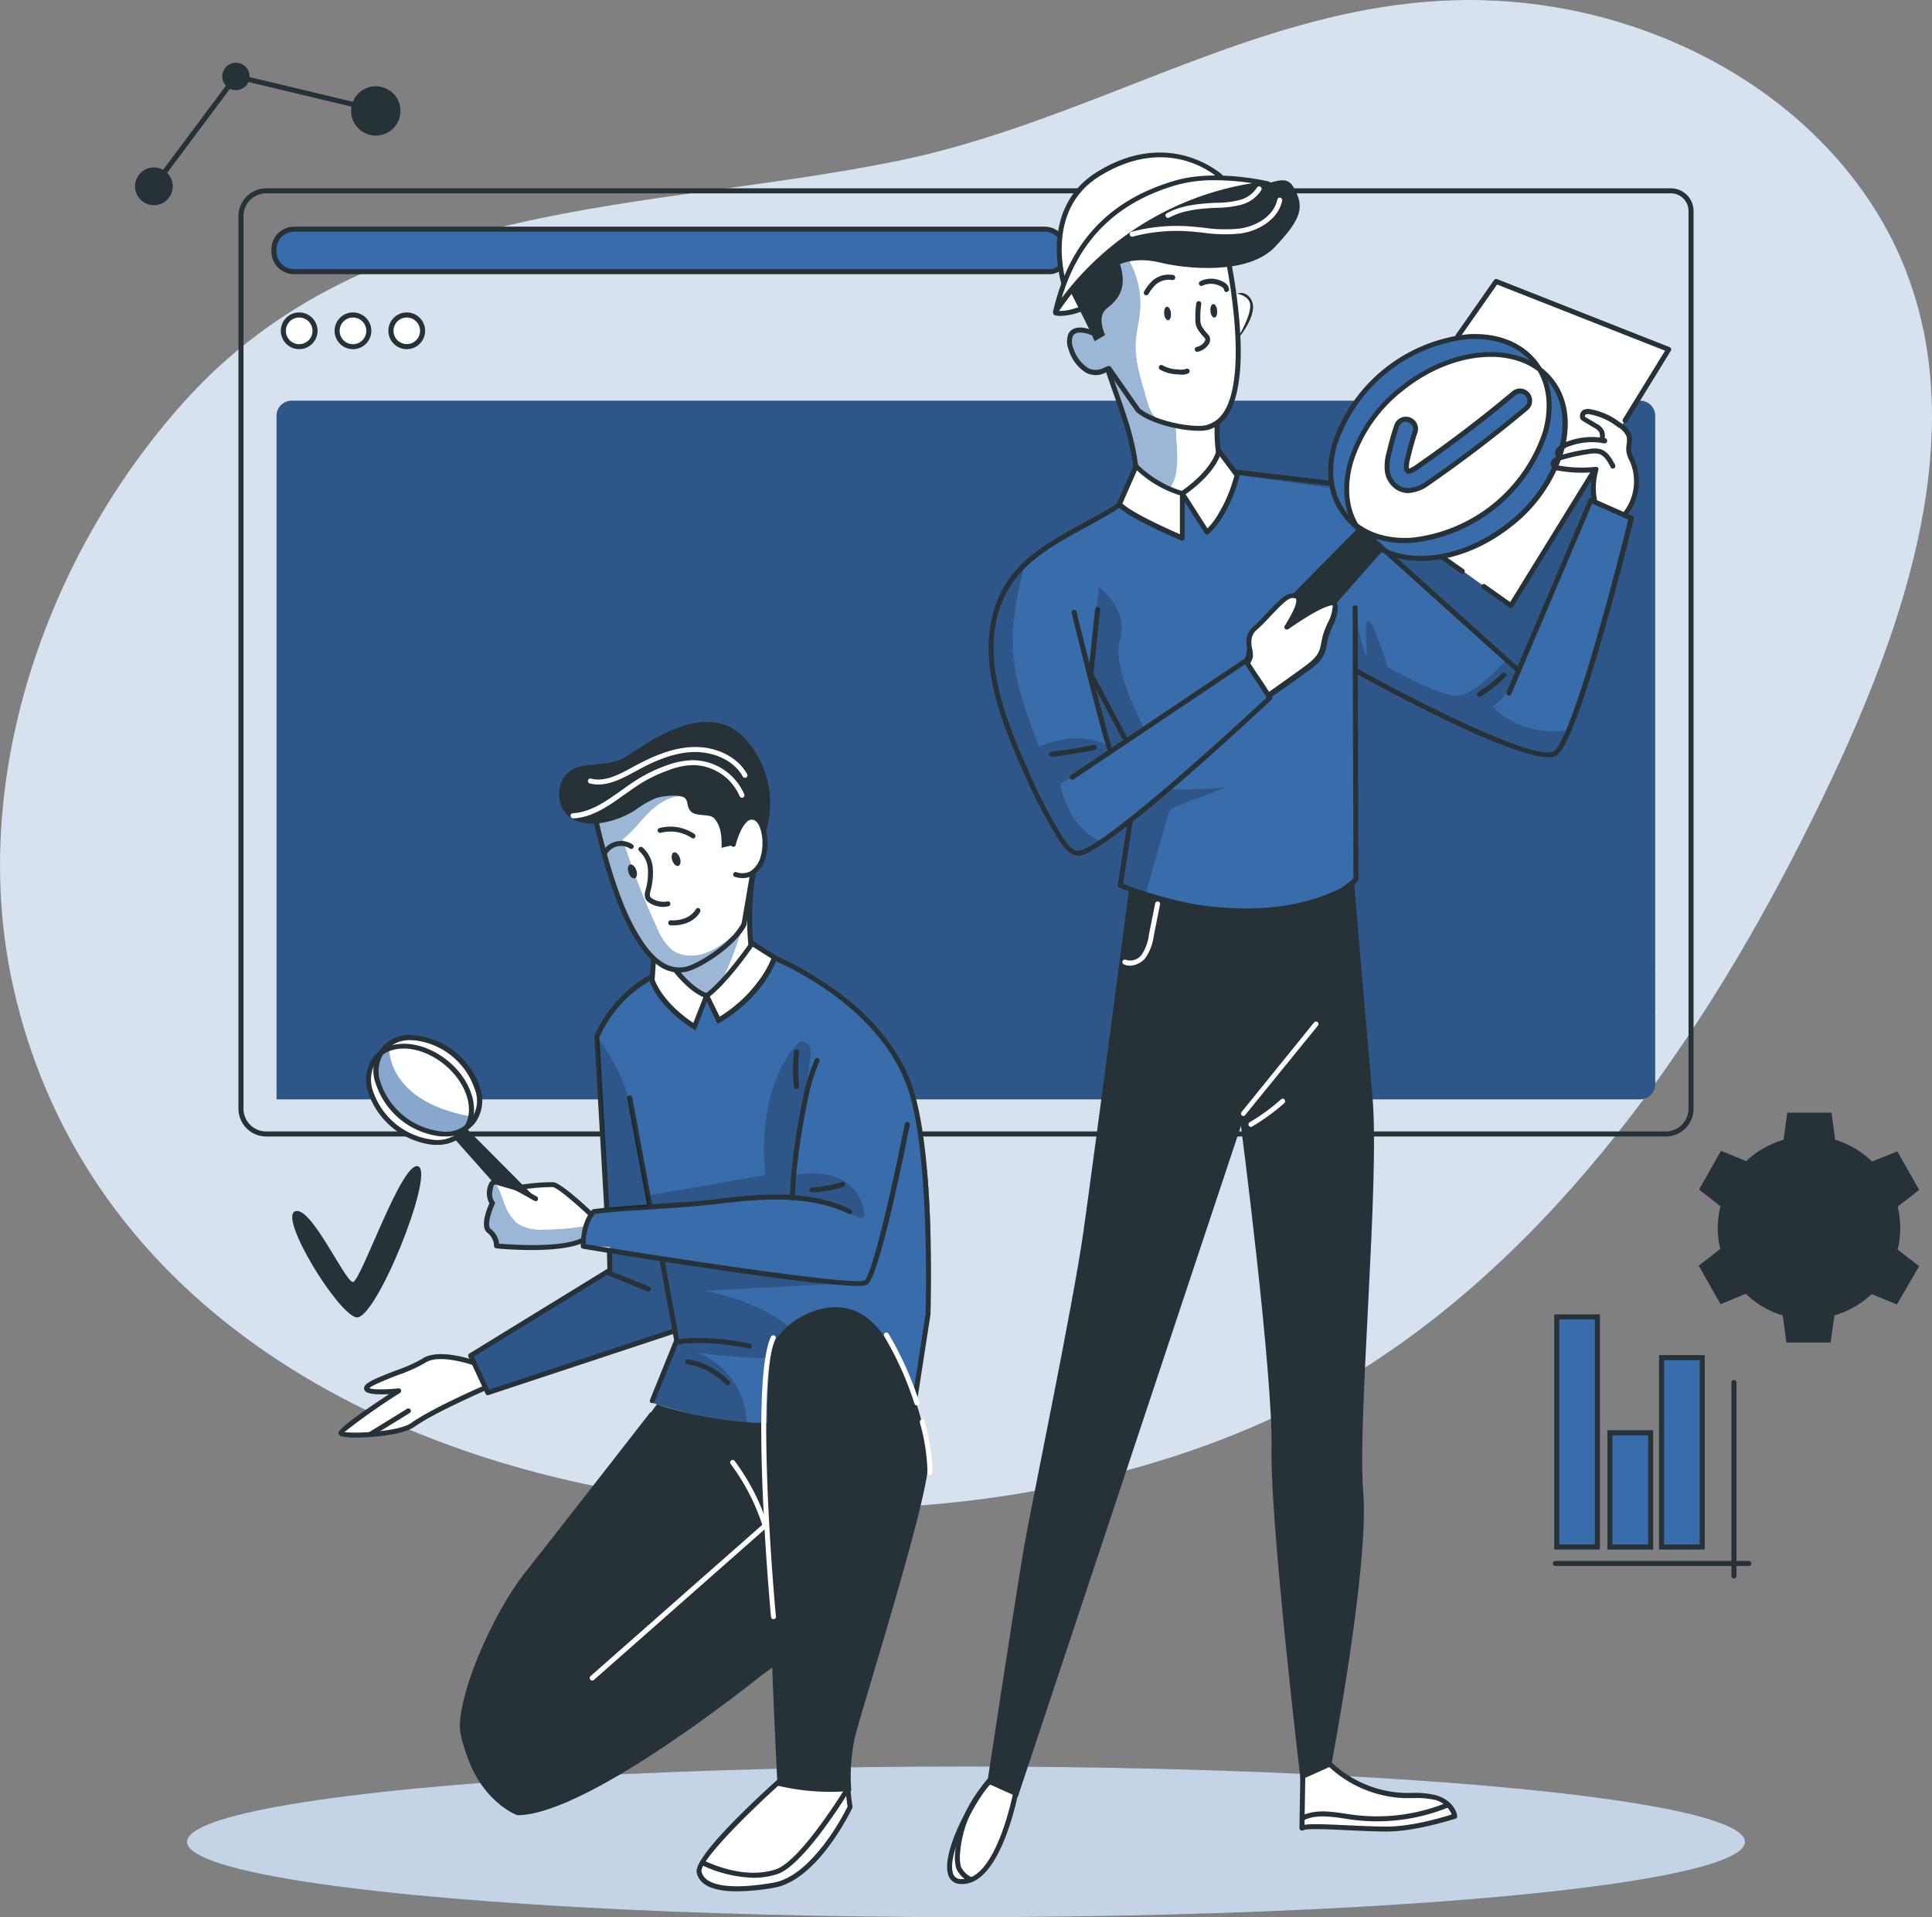 <svg xmlns="http://www.w3.org/2000/svg" width="370.296" height="367.364" viewBox="0 0 370.296 367.364"><rect x="0" y="0" width="370.296" height="367.364" fill="#808080" stroke="none"/><g id="QA_engineers-bro" data-name="QA engineers-bro" transform="translate(-58.527 -62.286)"><g id="freepik--background-simple--inject-2" transform="translate(58.527 62.286)"><g id="freepik--background-simple--inject-2-2" data-name="freepik--background-simple--inject-2"><path id="Path_15262" data-name="Path 15262" d="M313.2,65.7c-27.829,6.7-53.415,21.447-82.772,27.443-47.594,9.67-101.261,6.827-136.565,46.066C67.2,168.85,52.138,212.247,61.141,251.777c23.439,102.847,171.153,121.2,250.686,77.5,41.261-22.675,71.178-64.787,92.007-105.951,19.117-37.8,39.433-87.549,10.637-125.909-13.731-18.3-35.314-29.976-57.883-33.757C341.116,61.042,326.883,62.406,313.2,65.7Z" transform="translate(-58.527 -62.286)" fill="#396caa"></path><path id="Path_15263" data-name="Path 15263" d="M313.2,65.7c-27.829,6.7-53.415,21.447-82.772,27.443-47.594,9.67-101.261,6.827-136.565,46.066C67.2,168.85,52.138,212.247,61.141,251.777c23.439,102.847,171.153,121.2,250.686,77.5,41.261-22.675,71.178-64.787,92.007-105.951,19.117-37.8,39.433-87.549,10.637-125.909-13.731-18.3-35.314-29.976-57.883-33.757C341.116,61.042,326.883,62.406,313.2,65.7Z" transform="translate(-58.527 -62.286)" fill="#fff" opacity="0.8"></path></g></g><g id="freepik--Graphics--inject-2" transform="translate(84.406 74.319)"><g id="freepik--graphics--inject-2-2" data-name="freepik--graphics--inject-2"><rect id="Rectangle_517" data-name="Rectangle 517" width="7.803" height="44.094" transform="translate(272.482 240.311)" fill="#396caa"></rect><path id="Path_15264" data-name="Path 15264" d="M375.351,367.811H366.59V322.75h8.761Zm-7.794-.967h6.827V323.717h-6.827Z" transform="translate(-94.582 -82.923)" fill="#263238"></path><rect id="Rectangle_518" data-name="Rectangle 518" width="7.803" height="21.892" transform="translate(282.683 262.512)" fill="#396caa"></rect><path id="Path_15265" data-name="Path 15265" d="M385.9,368.569h-8.77V345.71h8.77Zm-7.8-.967h6.836V346.677H378.1Z" transform="translate(-94.93 -83.681)" fill="#263238"></path><rect id="Rectangle_519" data-name="Rectangle 519" width="7.803" height="36.29" transform="translate(292.585 248.114)" fill="#396caa"></rect><path id="Path_15266" data-name="Path 15266" d="M396.131,368.077H387.37V330.82h8.761Zm-7.794-.967h6.827V331.787h-6.827Z" transform="translate(-95.268 -83.189)" fill="#263238"></path><path id="Path_15267" data-name="Path 15267" d="M403.867,372.577H366.794a.483.483,0,1,1,0-.967h37.073a.483.483,0,1,1,0,.967Z" transform="translate(-94.573 -84.537)" fill="#263238"></path><path id="Path_15268" data-name="Path 15268" d="M402.2,373.79a.483.483,0,0,1-.483-.483V336.233a.483.483,0,1,1,.967,0v37.074A.483.483,0,0,1,402.2,373.79Z" transform="translate(-95.742 -83.352)" fill="#263238"></path><path id="Path_15269" data-name="Path 15269" d="M107.821,77.341a2.62,2.62,0,1,1-2.62-2.611,2.62,2.62,0,0,1,2.62,2.611Z" transform="translate(-85.861 -74.73)" fill="#263238"></path><path id="Path_15270" data-name="Path 15270" d="M137.577,84.1a4.728,4.728,0,1,1-4.738-4.719A4.728,4.728,0,0,1,137.577,84.1Z" transform="translate(-86.705 -74.884)" fill="#263238"></path><path id="Path_15271" data-name="Path 15271" d="M92.523,99.086a3.616,3.616,0,1,1-1.069-2.568A3.616,3.616,0,0,1,92.523,99.086Z" transform="translate(-85.29 -75.415)" fill="#263238"></path><path id="Path_15272" data-name="Path 15272" d="M89.414,98.762l-.774-.58L104.556,76.87l27.936,6.682-.222.938-27.317-6.527Z" transform="translate(-85.401 -74.801)" fill="#263238"></path><path id="Path_15273" data-name="Path 15273" d="M398.875,304.788a17.823,17.823,0,0,0,.484,4.11l-4.129,3.2,4.187,7.378,4.835-1.992a17.559,17.559,0,0,0,7.088,4.158l.7,5.183h8.471l.735-5.2a17.406,17.406,0,0,0,7.136-4.09l4.835,1.992,4.255-7.32-4.11-3.2a17.492,17.492,0,0,0,0-8.219l4.129-3.21L433.3,290.2l-4.835,1.934a17.464,17.464,0,0,0-7.088-4.168l-.687-5.183H412.22l-.735,5.2a17.406,17.406,0,0,0-7.146,4.09l-4.835-1.992L395.3,297.5l4.1,3.21a17.948,17.948,0,0,0-.522,4.081Zm15.375-9.128a7.067,7.067,0,1,0,.01,0Z" transform="translate(-95.528 -81.602)" fill="#263238"></path><path id="Path_15274" data-name="Path 15274" d="M364.259,258.28a9.918,9.918,0,0,0,.251,2.321l-2.33,1.837,2.379,4.129,2.737-1.112a9.853,9.853,0,0,0,4,2.33l.4,2.9h4.758l.416-2.9a9.95,9.95,0,0,0,4.013-2.311l2.727,1.122,2.4-4.119-2.321-1.818a10,10,0,0,0,0-4.632l2.33-1.8-2.379-4.129-2.727,1.1a9.853,9.853,0,0,0-4-2.33l-.387-2.9h-4.748l-.416,2.9a9.766,9.766,0,0,0-4.013,2.3l-2.727-1.122-2.4,4.119,2.321,1.818a9.349,9.349,0,0,0-.28,2.292Zm8.857-5.212a5.28,5.28,0,1,1-4.187,4.148,5.28,5.28,0,0,1,4.187-4.148Z" transform="translate(-94.436 -80.386)" fill="#fff"></path><path id="Path_15275" data-name="Path 15275" d="M124.852,199.394a12.454,12.454,0,0,0,1.4,2.562l-1.876,3.162,4.68,3.694,2.659-2.591a12.155,12.155,0,0,0,5.705.832l1.837,3.191,5.521-2.224-.89-3.587a12.261,12.261,0,0,0,3.568-4.554h3.684l.832-5.9-3.529-.967a12.368,12.368,0,0,0-2.166-5.367l1.837-3.181-4.68-3.7-2.65,2.572a12.426,12.426,0,0,0-5.724-.841l-1.818-3.191-5.531,2.224.9,3.587a12.32,12.32,0,0,0-3.578,4.564h-3.674l-.841,5.9,3.529.967a12.455,12.455,0,0,0,.8,2.853Zm7.61-10.018a6.643,6.643,0,1,1-2.736,6.43,6.527,6.527,0,0,1,2.707-6.43Z" transform="translate(-86.454 -78.184)" fill="#396caa"></path><path id="Path_15276" data-name="Path 15276" d="M129.02,172.54a5.241,5.241,0,0,0,.561,1.054l-.754,1.3,1.934,1.5,1.083-1.054a5.1,5.1,0,0,0,2.34.329l.745,1.305,2.253-.909-.367-1.45a5.193,5.193,0,0,0,1.46-1.866h1.5l.338-2.408-1.441-.416a5.144,5.144,0,0,0-.88-2.185l.754-1.3-1.934-1.5-1.073,1.044a4.97,4.97,0,0,0-2.34-.329l-.745-1.305-2.253.909.358,1.45a5.164,5.164,0,0,0-1.45,1.866H127.6l-.338,2.408,1.441.406a4.728,4.728,0,0,0,.319,1.151Zm3.181-4.158a2.708,2.708,0,1,1-.783,3.742,2.775,2.775,0,0,1-.4-.967A2.737,2.737,0,0,1,132.2,168.382Z" transform="translate(-86.676 -77.69)" fill="#396caa"></path></g></g><g id="freepik--Window--inject-2" transform="translate(104.229 98.367)"><g id="freepik--Screen--inject-2"><path id="Path_15277" data-name="Path 15277" d="M116.241,141.69H374.682a2.9,2.9,0,0,1,2.9,2.9V272.666a2.9,2.9,0,0,1-2.9,2.9H113.34V144.591A2.9,2.9,0,0,1,116.241,141.69Z" transform="translate(-106.039 -100.99)" fill="#396caa"></path><path id="Path_15278" data-name="Path 15278" d="M116.241,141.69H374.682a2.9,2.9,0,0,1,2.9,2.9V272.666a2.9,2.9,0,0,1-2.9,2.9H113.34V144.591A2.9,2.9,0,0,1,116.241,141.69Z" transform="translate(-106.039 -100.99)" opacity="0.2"></path><path id="Path_15279" data-name="Path 15279" d="M379.364,281.293H111.108a5.328,5.328,0,0,1-5.318-5.318V104.918a5.328,5.328,0,0,1,5.318-5.318H380.331a4.361,4.361,0,0,1,4.351,4.351V275.975a5.328,5.328,0,0,1-5.318,5.318ZM111.108,100.567a4.361,4.361,0,0,0-4.351,4.351V275.975a4.361,4.361,0,0,0,4.351,4.351H379.364a4.361,4.361,0,0,0,4.351-4.351V103.951a3.384,3.384,0,0,0-3.384-3.384Z" transform="translate(-105.79 -99.6)" fill="#263238"></path><path id="Path_15280" data-name="Path 15280" d="M116.688,107.7H260.524a3.868,3.868,0,0,1,3.868,3.868v1.383a2.9,2.9,0,0,1-2.9,2.9h-144.8a3.868,3.868,0,0,1-3.868-3.868v-.416A3.868,3.868,0,0,1,116.688,107.7Z" transform="translate(-106.022 -99.868)" fill="#396caa"></path><path id="Path_15281" data-name="Path 15281" d="M261.475,116.309h-144.8a4.351,4.351,0,0,1-4.351-4.351v-.406a4.361,4.361,0,0,1,4.351-4.351H260.508a4.351,4.351,0,0,1,4.351,4.351v1.373a3.384,3.384,0,0,1-3.384,3.384Zm-144.8-8.142a3.384,3.384,0,0,0-3.384,3.384v.406a3.384,3.384,0,0,0,3.384,3.384h144.8a2.417,2.417,0,0,0,2.417-2.417v-1.373a3.384,3.384,0,0,0-3.384-3.384Z" transform="translate(-106.006 -99.851)" fill="#263238"></path><path id="Path_15282" data-name="Path 15282" d="M120.793,127.737a3.036,3.036,0,1,1-3.027-3.027,3.036,3.036,0,0,1,3.027,3.027Z" transform="translate(-106.085 -100.429)" fill="#fff"></path><path id="Path_15283" data-name="Path 15283" d="M117.719,131.24a3.52,3.52,0,1,1,3.51-3.52,3.52,3.52,0,0,1-3.51,3.52Zm0-6.063a2.553,2.553,0,1,0,2.543,2.543,2.553,2.553,0,0,0-2.543-2.543Z" transform="translate(-106.067 -100.413)" fill="#263238"></path><circle id="Ellipse_23" data-name="Ellipse 23" cx="3.027" cy="3.027" r="3.027" transform="translate(18.933 24.281)" fill="#fff"></circle><path id="Path_15284" data-name="Path 15284" d="M128.379,131.24a3.52,3.52,0,1,1,3.51-3.52,3.52,3.52,0,0,1-3.51,3.52Zm0-6.063a2.553,2.553,0,1,0,2.543,2.543,2.553,2.553,0,0,0-2.543-2.543Z" transform="translate(-106.42 -100.413)" fill="#263238"></path><path id="Path_15285" data-name="Path 15285" d="M142.083,127.737a3.036,3.036,0,1,1-3.036-3.027,3.036,3.036,0,0,1,3.036,3.027Z" transform="translate(-106.788 -100.429)" fill="#fff"></path><path id="Path_15286" data-name="Path 15286" d="M139.03,131.24a3.52,3.52,0,1,1,3.52-3.52A3.52,3.52,0,0,1,139.03,131.24Zm0-6.063a2.543,2.543,0,1,0,1.8.741A2.553,2.553,0,0,0,139.03,125.177Z" transform="translate(-106.772 -100.413)" fill="#263238"></path></g></g><g id="freepik--Floor--inject-2" transform="translate(94.375 400.777)"><ellipse id="Ellipse_24" data-name="Ellipse 24" cx="149.3" cy="14.437" rx="149.3" ry="14.437" fill="#396caa"></ellipse><ellipse id="Ellipse_25" data-name="Ellipse 25" cx="149.3" cy="14.437" rx="149.3" ry="14.437" fill="#fff" opacity="0.7"></ellipse></g><g id="freepik--character-2--inject-2" transform="translate(240.057 91.511)"><g id="freepik--character-2--inject-2-2" data-name="freepik--character-2--inject-2"><path id="Path_15287" data-name="Path 15287" d="M254.9,414.585s-6.459,7.813-7.61,13.973.832,5.8,2.4,5.937,5.8-5,6.885-6.982,3.442-13.663,3.442-13.663Z" transform="translate(-246.281 -103.124)" fill="#fff"></path><path id="Path_15288" data-name="Path 15288" d="M317.18,413.3l3.481-2.272s5.57,4.835,10.085,6.2,13.47-.88,15.094,4.574c0,0-8.171,2.843-13.006,2.475s-16.255-.184-16.255-.184Z" transform="translate(-248.581 -103.031)" fill="#fff"></path><path id="Path_15289" data-name="Path 15289" d="M281.449,238.049s-6.769,51.568-8.79,65.918-9.95,52.149-11.42,60.677-7.04,45.119-7.04,45.119l5.86,2.64L302.838,283.8s6.15,47.459,5.86,61.818,5.57,63.51,5.57,63.51l5.85-2.62s7.33-38.4,6.16-52.468,3.22-59.469,1.76-75.878-3.52-41.019-3.52-41.019S308.7,246.839,281.449,238.049Z" transform="translate(-246.52 -97.287)" fill="#263238"></path><path id="Path_15290" data-name="Path 15290" d="M249.19,434.886h-.464a2.475,2.475,0,0,1-2.321-2.011c-1.267-4.922,5.976-17.463,9.225-19.687a.483.483,0,0,1,.667.116.493.493,0,0,1-.126.667c-2.9,2.021-9.979,14.272-8.838,18.672a1.547,1.547,0,0,0,1.489,1.3h.367c6.769,0,9.931-17.492,9.969-17.666a.464.464,0,0,1,.551-.387.474.474,0,0,1,.387.551C259.962,417.19,256.723,434.886,249.19,434.886Z" transform="translate(-246.258 -103.1)" fill="#263238"></path><path id="Path_15291" data-name="Path 15291" d="M304.984,282.831a.493.493,0,0,1-.3-.106.474.474,0,0,1-.068-.667l13.9-17.164a.474.474,0,0,1,.667-.068.464.464,0,0,1,.068.667l-13.963,17.164a.464.464,0,0,1-.309.174Z" transform="translate(-248.182 -98.198)" fill="#fff"></path><path id="Path_15292" data-name="Path 15292" d="M306.464,285.415a.493.493,0,0,1-.416-.242.474.474,0,0,1,.174-.648,37.532,37.532,0,0,0,5.986-4.371.474.474,0,0,1,.677,0,.483.483,0,0,1,0,.677,38.82,38.82,0,0,1-6.14,4.477.454.454,0,0,1-.28.106Z" transform="translate(-248.231 -98.703)" fill="#fff"></path><path id="Path_15293" data-name="Path 15293" d="M332.819,424.683c-2.137,0-4.777-.126-7.33-.242-3.6-.174-8.065-.387-8.654,0a.5.5,0,0,1-.493,0,.484.484,0,0,1-.251-.425l.251-14.882a.435.435,0,0,1,.484-.474.493.493,0,0,1,.474.483l-.242,14.253c1.267-.213,3.868-.116,8.48.1,2.543.116,5.173.242,7.281.242,4.835,0,10.849-1.808,12.445-2.321a4.69,4.69,0,0,0-3.423-2.843,16.053,16.053,0,0,0-3.945-.29h-1.586a22.482,22.482,0,0,1-15.936-7.407.474.474,0,0,1,0-.677.483.483,0,0,1,.677,0,21.447,21.447,0,0,0,15.249,7.088h1.508a16.583,16.583,0,0,1,4.3.406c1.876.464,3.868,1.886,4.226,4.013a.493.493,0,0,1-.319.522C345.679,422.275,338.533,424.683,332.819,424.683Z" transform="translate(-248.565 -102.953)" fill="#263238"></path><path id="Path_15294" data-name="Path 15294" d="M282.45,253.23a2.717,2.717,0,0,1-1.18-.261.474.474,0,0,1,.4-.861,2.717,2.717,0,0,0,3.085-1.073,8.79,8.79,0,0,0,1.315-3.684l1.209-6.044a.483.483,0,0,1,.561-.377.474.474,0,0,1,.367.561l-1.2,6.044a9.67,9.67,0,0,1-1.5,4.081,4.023,4.023,0,0,1-3.056,1.615Z" transform="translate(-247.405 -97.412)" fill="#fff"></path><path id="Path_15295" data-name="Path 15295" d="M331,423.089a36.365,36.365,0,0,1-4.835-.319l-1.363-.2c-2.843-.416-5.8-.861-8.161.464l-.464-.832c2.659-1.479,5.8-1.025,8.761-.571l1.363.193a35.362,35.362,0,0,0,17.947-2.282l.358.89A36.262,36.262,0,0,1,331,423.089Z" transform="translate(-248.568 -103.312)" fill="#263238"></path><path id="Path_15296" data-name="Path 15296" d="M250.6,434.544a5.222,5.222,0,0,1-2.543-2.591,7.9,7.9,0,0,1-.222-2.9,22.734,22.734,0,0,1,6.2-14l.687.667a21.767,21.767,0,0,0-5.937,13.4,7.474,7.474,0,0,0,.184,2.553,4.5,4.5,0,0,0,2.04,2Z" transform="translate(-246.309 -103.164)" fill="#263238"></path><path id="Path_15297" data-name="Path 15297" d="M357.01,180.178l30.218-49.083-33.08-13.035-27.278,40.5Z" transform="translate(-248.921 -93.354)" fill="#fff"></path><path id="Path_15298" data-name="Path 15298" d="M379.765,163.759s2.591-3.317,2.659-6.633-2.108-3.723-1.537-5.657.1-3.046-1.934-5.086-6.6-3.249-6.9-2.166,4.1,2.843,3.674,4.709c0,0-7.832.3-8.2,2.292l-.116,1.383s-1.576.725-1.209,1.576,8.384.725,8.384.725-1.325,5.241.425,6.769Z" transform="translate(-250.218 -94.204)" fill="#fff"></path><path id="Path_15299" data-name="Path 15299" d="M363.156,135.768c8.3,10.936.745,24.706-10.443,31.823s-22.047,3.945-27.665-4.835-1.093-21.844,10.085-28.922S356.832,127.394,363.156,135.768Z" transform="translate(-248.781 -93.714)" fill="#fff"></path><path id="Path_15300" data-name="Path 15300" d="M369.92,161.274l-13.944,31.968-25.393-22.018s-9.254-4.574-10.434-12.309L302.126,156.4s-2.156,8.558-5.86,10.414l-4.042-7.069-.609,8.7s-9.3-3.771-11.923-5.986c0,0-20.78,9.4-24.174,19.658s7.736,34.995,7.736,34.995,4.206,10.762,7.736,11.439,10.637-5.9,10.637-5.9L279.692,235s27.191,10.782,45.167-1.112l-.242-40.081s22.927,11.6,29.821,14.1,9.418,1.508,9.418,1.508,11.778-30.943,13.8-45.244Zm-91.862,47.884-3.51-13.2,5.976,11.207Z" transform="translate(-246.543 -94.62)" fill="#396caa"></path><path id="Path_15301" data-name="Path 15301" d="M329.53,166.842s14.05,5.8,27.481-8.548S361.894,135,361.894,135s11.923,8.21,1.692,22.714-21.525,14.65-27.936,13.538S329.53,166.842,329.53,166.842Z" transform="translate(-249.009 -93.913)" fill="#396caa"></path><path id="Path_15302" data-name="Path 15302" d="M289.813,218.33c-.232,0,0,.348.232.348,3.549.058,7.1-.048,10.637-.338l-9.67,3.771a2.224,2.224,0,0,0-.841.493,2.166,2.166,0,0,0-.377.832c-1.45,5.1-4.438,15.423-4.3,15.471l-4.961-1.828,1.934-12.339Z" transform="translate(-247.39 -96.666)" opacity="0.2"></path><path id="Path_15303" data-name="Path 15303" d="M274.474,194.362l1.8-15.752s5.8,4.419,4.061,9.892,4.409,16.777,4.409,16.777l-3.6,2.62L274,193.1Z" transform="translate(-247.174 -95.354)" opacity="0.2"></path><path id="Path_15304" data-name="Path 15304" d="M327.156,183.87s1.46,7.407,2.021,7.968-.561-6.169.445-6.508,3.7,8.751,3.7,8.751,10.318,6.053,13.8,5.492,8.964-6.769,8.964-6.769l2.118,1.934s-2.118,5.734-4.69,6.856c0,0,4.371,5.8,14.234,4.709,0,0-.7,5.289-4.593,4.487-9.186-1.934-36.126-16.081-36.126-16.081Z" transform="translate(-248.926 -95.528)" opacity="0.2"></path><path id="Path_15305" data-name="Path 15305" d="M261.611,173.34c-4.38,16.274-2.688,21.931,2.543,35.671,0,0,7.185-3.384,13.025-.28l.551,1.528-9.505,5.889s.967,7.591,7.388,10.9c0,0-2.562,2.475-4.583,2.108s-10.008-17.676-11.758-21.177S249.2,186.965,261.611,173.34Z" transform="translate(-246.544 -95.18)" opacity="0.2"></path><path id="Path_15306" data-name="Path 15306" d="M326.627,165.025a15.4,15.4,0,0,1-4.168-13.857c1.634-8.625,10.182-16.98,16.951-19.813s18.372-4.023,22.24,3.423c0,0-8.045-6.1-22.24,1.644S324.539,158.923,326.627,165.025Z" transform="translate(-248.765 -93.721)" fill="#396caa"></path><path id="Path_15307" data-name="Path 15307" d="M358.324,194.582a.512.512,0,0,1-.319-.126l-30.131-27.075a.476.476,0,1,1,.638-.706l30.131,27.075a.474.474,0,0,1,0,.667A.484.484,0,0,1,358.324,194.582Z" transform="translate(-248.949 -94.956)" fill="#263238"></path><path id="Path_15308" data-name="Path 15308" d="M364.147,210.642c-7.736,0-33.844-14.359-37.035-16.129a.476.476,0,0,1,.464-.832c13.48,7.475,34.627,17.86,37.625,15.8,3.384-2.311,11.352-32.432,14.272-44.374l-6.923-3.056-15.471,36.416a.483.483,0,1,1-.88-.377l15.694-36.851a.513.513,0,0,1,.271-.261.484.484,0,0,1,.367,0l7.736,3.413a.474.474,0,0,1,.271.551c-.425,1.721-10.337,42.3-14.756,45.322a2.843,2.843,0,0,1-1.634.377Z" transform="translate(-248.921 -94.77)" fill="#263238"></path><path id="Path_15309" data-name="Path 15309" d="M306.246,241.669c-13.015,0-25.683-5.26-25.876-5.338a.483.483,0,0,1-.29-.512l1.934-12.348a.475.475,0,1,1,.938.145L281.1,235.587c3.355,1.334,30.372,11.468,44.152-1.025l-.155-51.849a.474.474,0,0,1,.474-.483h0a.493.493,0,0,1,.484.474l.155,52.071a.483.483,0,0,1-.155.348C320.692,240.026,313.421,241.669,306.246,241.669Z" transform="translate(-247.375 -95.473)" fill="#263238"></path><path id="Path_15310" data-name="Path 15310" d="M321.1,158.4h-.058l-17.773-2.118a.487.487,0,0,1,.116-.967l17.773,2.118a.474.474,0,0,1,.416.532A.484.484,0,0,1,321.1,158.4Z" transform="translate(-248.127 -94.584)" fill="#263238"></path><path id="Path_15311" data-name="Path 15311" d="M271.586,229.539c-1.982,0-3.616-2.9-4.593-4.564l-.367-.629a103.625,103.625,0,0,1-5.8-11.6c-4.293-9.621-7.939-19.823-5.618-29.193,2.359-9.515,9.592-13.47,17.251-17.647,2.108-1.151,4.293-2.34,6.372-3.655a.476.476,0,1,1,.513.8c-2.108,1.334-4.3,2.533-6.43,3.694-7.465,4.071-14.5,7.919-16.777,17.028s1.344,19.117,5.56,28.584a105.056,105.056,0,0,0,5.744,11.536c.116.184.242.4.377.648.822,1.431,2.34,4.09,3.771,4.09h0c4.11-.1,27.23-20.993,36.184-29.405l-4.139-6.343-32.877,22.057a.474.474,0,0,1-.658-.126.493.493,0,0,1,.126-.667l33.264-22.318a.476.476,0,0,1,.667.126l.077.116,4.545,6.972a.483.483,0,0,1-.068.609c-1.3,1.218-31.746,29.812-37.112,29.976Z" transform="translate(-246.53 -94.811)" fill="#263238"></path><path id="Path_15312" data-name="Path 15312" d="M304.005,128.608a.484.484,0,0,1-.29-.106.464.464,0,0,1-.087-.667c.822-1.064,2.785-4.168,1.934-5.666a1.46,1.46,0,0,0-.967-.861,1.518,1.518,0,0,0-1.1.387.476.476,0,0,1-.648-.7,2.5,2.5,0,0,1,1.934-.638,2.379,2.379,0,0,1,1.654,1.344c1.286,2.311-1.683,6.276-2.031,6.72A.493.493,0,0,1,304.005,128.608Z" transform="translate(-248.122 -93.429)" fill="#263238"></path><path id="Path_15313" data-name="Path 15313" d="M336.5,168.541c-4.97,0-9.128-1.77-11.787-5.067-2.9-3.578-3.665-8.5-2.176-13.866a30.788,30.788,0,0,1,26.05-21.09c5.56-.329,10.211,1.45,13.112,5.028s3.665,8.5,2.176,13.866a30.788,30.788,0,0,1-26.06,21.09C337.368,168.532,336.933,168.541,336.5,168.541Zm13.4-39.1h-1.257a29.831,29.831,0,0,0-25.189,20.393c-1.412,5.057-.7,9.67,2,13.006s7.069,4.99,12.3,4.67a29.841,29.841,0,0,0,25.2-20.384c1.4-5.067.7-9.67-2-13.015C358.477,131.091,354.58,129.437,349.9,129.437Z" transform="translate(-248.753 -93.698)" fill="#263238"></path><path id="Path_15314" data-name="Path 15314" d="M339.707,172.073c-4.835,0-9.08-1.663-11.816-5.048-2.9-3.578-3.665-8.5-2.176-13.866a29.009,29.009,0,0,1,9.921-14.388c10.2-8.258,23.323-9,29.26-1.663,2.9,3.568,3.665,8.5,2.176,13.866a29.009,29.009,0,0,1-9.9,14.4C351.658,169.8,345.305,172.073,339.707,172.073Zm13.334-39.1c-5.386,0-11.517,2.2-16.845,6.508a28.042,28.042,0,0,0-9.583,13.915c-1.4,5.057-.7,9.67,2,13.015,5.6,6.923,18.121,6.111,27.907-1.808a28.042,28.042,0,0,0,9.592-13.915c1.4-5.057.7-9.67-2-13.006C361.579,134.535,357.586,132.969,353.041,132.969Z" transform="translate(-248.858 -93.816)" fill="#263238"></path><path id="Path_15315" data-name="Path 15315" d="M331.611,171.352l-9.969,11.294h0l-12.9,14.621-2.33-5.415-1.035.532s-.387.145-.377.1a4.593,4.593,0,0,0,.638-2.311c.648-.184.048-.861,0-1.093v-1.218l7.494-6.943.425-.445,13.315-13.46h.164a4.1,4.1,0,0,1,.706.145,4.835,4.835,0,0,1,1.586.822,7.01,7.01,0,0,1,2.185,3.007A1.025,1.025,0,0,0,331.611,171.352Z" transform="translate(-248.198 -94.971)" fill="#263238"></path><path id="Path_15316" data-name="Path 15316" d="M337.541,158.8a3.762,3.762,0,0,1-1.634-.358,4.419,4.419,0,0,1-2.417-3.568,9.2,9.2,0,0,1,.338-3.239c.377-1.566.851-3.413,1.479-5.26a1.856,1.856,0,1,1,3.51,1.209c-.581,1.692-1.025,3.442-1.383,4.922a6.1,6.1,0,0,0-.261,1.934.967.967,0,0,0,.29.638c.058,0,.454.126,1.818-.812,6.353-4.4,12.571-9.148,18.508-14.108a1.876,1.876,0,0,1,2.379,2.9c-6.015,5.028-12.329,9.844-18.779,14.3A7.049,7.049,0,0,1,337.541,158.8Z" transform="translate(-249.139 -94.07)" fill="#396caa"></path><path id="Path_15317" data-name="Path 15317" d="M337.524,159.315a4.312,4.312,0,0,1-1.837-.406A4.922,4.922,0,0,1,333,154.964a9.67,9.67,0,0,1,.338-3.394c.387-1.6.861-3.462,1.5-5.318a2.311,2.311,0,0,1,1.189-1.334,2.282,2.282,0,0,1,1.779-.116,2.359,2.359,0,0,1,1.344,1.189,2.321,2.321,0,0,1,.106,1.779c-.58,1.673-1.015,3.4-1.373,4.883a5.8,5.8,0,0,0-.251,1.76.968.968,0,0,0,0,.213,5.387,5.387,0,0,0,1.315-.725c6.343-4.39,12.571-9.128,18.469-14.079a2.33,2.33,0,0,1,3.82,2,2.282,2.282,0,0,1-.822,1.576c-6.024,5.048-12.358,9.873-18.817,14.34a7.552,7.552,0,0,1-4.071,1.576Zm-.483-13.683a1.46,1.46,0,0,0-.6.135,1.373,1.373,0,0,0-.7.793c-.629,1.818-1.093,3.665-1.47,5.222a8.577,8.577,0,0,0-.329,3.065,3.955,3.955,0,0,0,2.147,3.2,3.433,3.433,0,0,0,1.431.309,6.769,6.769,0,0,0,3.578-1.4c6.43-4.448,12.745-9.254,18.749-14.282a1.373,1.373,0,0,0,.483-.967,1.315,1.315,0,0,0-.319-.967,1.383,1.383,0,0,0-.967-.493,1.412,1.412,0,0,0-.967.319c-5.937,4.97-12.174,9.67-18.546,14.127-1.122.774-1.866,1.054-2.292.851a1.276,1.276,0,0,1-.561-.967,6.4,6.4,0,0,1,.271-2.1c.358-1.5.812-3.259,1.4-4.97a1.383,1.383,0,0,0-.861-1.75,1.219,1.219,0,0,0-.454-.174Z" transform="translate(-249.122 -94.054)" fill="#263238"></path><path id="Path_15318" data-name="Path 15318" d="M348.232,175.874a.455.455,0,0,1-.271-.087l-3.868-2.717a.493.493,0,0,1-.116-.667.474.474,0,0,1,.667-.116L348.512,175a.483.483,0,0,1,.106.667.474.474,0,0,1-.387.2Z" transform="translate(-249.483 -95.142)" fill="#263238"></path><path id="Path_15319" data-name="Path 15319" d="M357.807,181.884a.454.454,0,0,1-.271-.087l-5.193-3.665a.483.483,0,0,1-.106-.667.464.464,0,0,1,.658-.116l4.777,3.375,15.52-25.141a.478.478,0,0,1,.812.5l-15.791,25.557a.483.483,0,0,1-.309.213Z" transform="translate(-249.756 -94.586)" fill="#263238"></path><path id="Path_15320" data-name="Path 15320" d="M379.52,145.148a.464.464,0,0,1-.251-.068.484.484,0,0,1-.155-.658l8.074-13.112-32.2-12.677-7.107,10.143a.476.476,0,0,1-.783-.542l7.32-10.463a.483.483,0,0,1,.57-.174l33.08,13.035a.474.474,0,0,1,.271.29.464.464,0,0,1-.048.406l-8.364,13.6a.464.464,0,0,1-.406.222Z" transform="translate(-249.586 -93.337)" fill="#263238"></path><path id="Path_15321" data-name="Path 15321" d="M278.356,210.515a.5.5,0,0,1-.416-.232c-.783-1.315-6.363-23.981-7-26.553a.484.484,0,0,1,.358-.58.464.464,0,0,1,.57.348c2.475,10.056,6.353,25.364,6.895,26.292a.483.483,0,0,1-.164.658A.571.571,0,0,1,278.356,210.515Z" transform="translate(-247.073 -95.503)" fill="#263238"></path><path id="Path_15322" data-name="Path 15322" d="M281.083,208.361a.455.455,0,0,1-.416-.251L273.9,195.336a.478.478,0,1,1,.841-.454l6.769,12.774a.483.483,0,0,1-.2.648A.445.445,0,0,1,281.083,208.361Z" transform="translate(-247.169 -95.883)" fill="#263238"></path><path id="Path_15323" data-name="Path 15323" d="M266.982,212.172a.484.484,0,0,1-.058-.967c2.708-.329,5.425-.764,8.084-1.3a.492.492,0,0,1,.184.967c-2.678.542-5.425.967-8.152,1.315Z" transform="translate(-246.926 -96.387)" fill="#263238"></path><path id="Path_15324" data-name="Path 15324" d="M274.592,196.407a.513.513,0,0,1-.232-.058.571.571,0,0,1-.29-.5.619.619,0,0,1,.155-.367l1.315-12.493a.486.486,0,0,1,.967.106l-1.325,12.571v.126a.474.474,0,0,1-.155.464A.561.561,0,0,1,274.592,196.407ZM274.215,195.565Z" transform="translate(-247.177 -95.484)" fill="#263238"></path><path id="Path_15325" data-name="Path 15325" d="M322.529,182.171c0,1.634-1.692,5.009-1.692,5.009a4.186,4.186,0,0,1-.058.425,10.449,10.449,0,0,1-.387,1.76,8.229,8.229,0,0,1-2.475,3.965l-.851.667a.251.251,0,0,1-.1.068c-2,1.537-5.038,3.655-6.866,4.932l-.967-1.528s-2.62-3.762-3.268-5.048a6.237,6.237,0,0,0,.454-.667,6.248,6.248,0,0,0-.271-2.3c-.068-.28-.126-.532-.164-.764a1.209,1.209,0,0,1,.068-.919,3.157,3.157,0,0,1,.416-.464h0c1.489-1.6,6.208-6.063,6.208-6.063a11.9,11.9,0,0,1,1.47-.8,2.485,2.485,0,0,1,1.16-.3.377.377,0,0,1,.4.319,1.392,1.392,0,0,1,0,.445,27.075,27.075,0,0,1-1.886,4.728c0,.222.2.193.242-.184a46.684,46.684,0,0,1,4.284-2.572l.1-.048c1.866-.967,3.655-1.673,4.071-1.3a.155.155,0,0,1,.058.077,1.637,1.637,0,0,1,.077.232A1.181,1.181,0,0,0,322.529,182.171Z" transform="translate(-248.226 -95.404)" fill="#fff"></path><path id="Path_15326" data-name="Path 15326" d="M310.161,199.615a.474.474,0,0,1-.387-.2.483.483,0,0,1,.116-.667c1.934-1.344,4.98-3.52,6.769-4.835l.116-.087c2.514-1.818,2.824-2.824,3.114-4.322l.048-.251c.068-.309.126-.648.213-.967a2.185,2.185,0,0,1,.145-.561,19.7,19.7,0,0,1,.841-2.147,7.484,7.484,0,0,0,.967-3.143.455.455,0,0,0,0-.155.339.339,0,0,1,0-.126h0s-.851-.087-3.481,1.392a.753.753,0,0,1-.174.077c-2.272,1.315-4.777,3.075-4.835,3.094a.474.474,0,0,1-.677-.648c.135-.2.261-.416.367-.6,1.557-2.553,1.857-3.713,1.837-4.245,0-.3-.106-.348-.145-.367a.967.967,0,0,0-.483-.087h-.29c-.89.135-2.562,1.934-4.042,3.471a32.566,32.566,0,0,1-2.649,2.65,2.8,2.8,0,0,0-.706.89v.058a2.611,2.611,0,0,0-.28,1.015,4.832,4.832,0,0,0,0,.812,4.524,4.524,0,0,0,.135.832,5.144,5.144,0,0,1,.135,1.6,3.7,3.7,0,0,1-.358.89l-.048.087a.476.476,0,0,1-.87-.387l.048-.106c.087-.174.251-.532.29-.648a4.97,4.97,0,0,0-.135-1.257c-.058-.28-.106-.58-.145-.89a4.969,4.969,0,0,1,0-.967,3.577,3.577,0,0,1,.406-1.45h0a3.782,3.782,0,0,1,.909-1.131c.8-.706,1.711-1.663,2.591-2.591,1.808-1.934,3.365-3.568,4.583-3.761h.358a1.779,1.779,0,0,1,1.035.2,1.276,1.276,0,0,1,.629,1.16,7.9,7.9,0,0,1-1.267,3.558c.919-.609,2.069-1.344,3.2-1.982l.1-.048c3.433-1.934,4.293-1.683,4.68-1.18a.735.735,0,0,1,.135.222,1.277,1.277,0,0,1,.087.271,2.057,2.057,0,0,1,.068.358,8.122,8.122,0,0,1-.967,3.616c-.29.687-.6,1.392-.8,2.05-.048.174-.1.338-.126.493-.077.338-.145.658-.2.967l-.048.251c-.329,1.683-.745,2.9-3.423,4.835a2.186,2.186,0,0,1-.251.164c-1.7,1.247-4.786,3.433-6.691,4.777a.5.5,0,0,1-.435.019Zm11.768-17.6Z" transform="translate(-248.215 -95.395)" fill="#263238"></path><path id="Path_15327" data-name="Path 15327" d="M351.764,200.221a.464.464,0,0,1-.4-.222.474.474,0,0,1,.145-.658,28.857,28.857,0,0,0,4.564-3.6.483.483,0,1,1,.667.687,29.655,29.655,0,0,1-4.719,3.713.512.512,0,0,1-.261.077Z" transform="translate(-249.727 -95.914)" fill="#263238"></path><path id="Path_15328" data-name="Path 15328" d="M374.352,161.884a.464.464,0,0,1-.464-.367,12.57,12.57,0,0,1,.068-5.8,25.518,25.518,0,0,1-6.7-.329,1.654,1.654,0,0,1-1.16-.619,1.3,1.3,0,0,1,.222-1.6,2.552,2.552,0,0,1,1.151-.629,35.443,35.443,0,0,1,5.686-1.257,5.106,5.106,0,0,1,2.234,0c1.412.406,2.2,1.779,2.843,3.027a.478.478,0,1,1-.851.435c-.57-1.122-1.218-2.243-2.263-2.543a4.293,4.293,0,0,0-1.818,0,36,36,0,0,0-5.531,1.218,1.934,1.934,0,0,0-.764.387c-.116.126-.174.319-.116.406a1.334,1.334,0,0,0,.532.213,24.677,24.677,0,0,0,7.107.251.483.483,0,0,1,.416.164.493.493,0,0,1,.1.435,12.183,12.183,0,0,0-.222,6.034.474.474,0,0,1-.358.571Z" transform="translate(-250.21 -94.447)" fill="#263238"></path><path id="Path_15329" data-name="Path 15329" d="M367.737,153a.87.87,0,0,1-.561-.2,1.044,1.044,0,0,1-.416-.793,1.547,1.547,0,0,1,.493-1.141,5.037,5.037,0,0,1,2.1-1.209,13.364,13.364,0,0,1,7.078-.512.5.5,0,0,1-.213.967,12.319,12.319,0,0,0-6.556.493,4.061,4.061,0,0,0-1.712.967.667.667,0,0,0-.232.435.106.106,0,0,0,.048.087.464.464,0,0,1,.542.377.5.5,0,0,1-.4.561Z" transform="translate(-250.238 -94.372)" fill="#263238"></path><path id="Path_15330" data-name="Path 15330" d="M380.248,164.081a.493.493,0,0,1-.3-.106.483.483,0,0,1-.068-.677,9.612,9.612,0,0,0,1.441-9.786l-.174-.377a5.561,5.561,0,0,1-.551-1.624,5.423,5.423,0,0,1,.048-1.431,4.215,4.215,0,0,0,0-1.441,3.868,3.868,0,0,0-1.76-1.876,12.29,12.29,0,0,0-5.405-2.427,1.228,1.228,0,0,0-.754.087.58.58,0,0,0-.068.406l2.224,1.315a3.075,3.075,0,0,1,1.441,1.412,3.113,3.113,0,0,1,.145,1.17,3.009,3.009,0,0,0,0,.59.479.479,0,0,1-.948.145,6.546,6.546,0,0,1,0-.754,2.4,2.4,0,0,0-.077-.812,2.34,2.34,0,0,0-1.044-.967l-2.282-1.363a.967.967,0,0,1-.416-.832,1.373,1.373,0,0,1,.512-1.141,2.079,2.079,0,0,1,1.363-.242,13.151,13.151,0,0,1,5.85,2.591,4.651,4.651,0,0,1,2.147,2.408,4.96,4.96,0,0,1,0,1.808,5.084,5.084,0,0,0-.048,1.2,4.834,4.834,0,0,0,.474,1.354l.174.4a10.637,10.637,0,0,1-1.576,10.782A.5.5,0,0,1,380.248,164.081Z" transform="translate(-250.402 -94.188)" fill="#263238"></path><path id="Path_15331" data-name="Path 15331" d="M267.75,123.843l3.762-4.6,2.756,3.636a14.33,14.33,0,0,1-6.517.967Z" transform="translate(-246.968 -93.393)" fill="#fff"></path><path id="Path_15332" data-name="Path 15332" d="M283.6,154.57l-3.046,7.794,11.913,5.986v-8.538l4.738,7.417A57.236,57.236,0,0,0,303,156.3l-3.549-4.071s-4.429,6.972-7.107,6.769S283.6,154.57,283.6,154.57Z" transform="translate(-247.391 -94.482)" fill="#fff"></path><path id="Path_15333" data-name="Path 15333" d="M300.717,113.172l1.073,6.894s3.52.155,3.365,2.611-2.6,6.276-2.6,6.276,1.683,10.8-3.529,16.013v5.328s-3.355,6.7-6.865,8.161c0,0-5.8-2.079-8.577-4.68,0,0-4.081-14.388-5.463-18.982,0,0-2.572,1.576-4.226.087s-4.371-4.97-3.085-6.827,4.506-1.093,4.506-1.093L271.631,119s6.285-8.123,14.563-7.813a72.524,72.524,0,0,1,14.524,1.982Z" transform="translate(-247.058 -93.126)" fill="#fff"></path><path id="Path_15334" data-name="Path 15334" d="M281.665,113.48a16.9,16.9,0,0,1,2.34,10.172c-.174,1.992-.706,3.945-.822,5.937-.164,3.181.745,6.3,1.644,9.351.6,2,1.064,4.651,2.9,5.618.909.483,1.934.126,3.065.89,0,.077.077.309.077.387,0,2.737.512,5.376.126,8.094a7.049,7.049,0,0,1-1.557,3.926l-6.189-4.564s-2.707-10.53-5.357-18.256c0,0-4.4,1.044-6.2-2.437s-1.673-4.932.116-5.376a11.7,11.7,0,0,1,4.371.106l-1.228-8.4L280,113.76Z" transform="translate(-247.056 -93.202)" fill="#396caa"></path><path id="Path_15335" data-name="Path 15335" d="M281.665,113.48a16.9,16.9,0,0,1,2.34,10.172c-.174,1.992-.706,3.945-.822,5.937-.164,3.181.745,6.3,1.644,9.351.6,2,1.064,4.651,2.9,5.618.909.483,1.934.126,3.065.89,0,.077.077.309.077.387,0,2.737.512,5.376.126,8.094a7.049,7.049,0,0,1-1.557,3.926l-6.189-4.564s-2.707-10.53-5.357-18.256c0,0-4.4,1.044-6.2-2.437s-1.673-4.932.116-5.376a11.7,11.7,0,0,1,4.371.106l-1.228-8.4L280,113.76Z" transform="translate(-247.056 -93.202)" fill="#fff" opacity="0.5"></path><path id="Path_15336" data-name="Path 15336" d="M275.279,128.769l2.011-1.189s-1.75-3.462.329-5.1,4.013-3.713,2.524-8.471c0,0,2.969-1.479,7.736-.3s16.777,2.475,21.97-3.017,5.657-7.678,3.578-11.391-5.947,1.634-12.184-1.035-10.985-4.9-21.534,1.934-12.184,12.919-10.1,17.077S273.645,125.056,275.279,128.769Z" transform="translate(-247.003 -92.614)" fill="#263238"></path><path id="Path_15337" data-name="Path 15337" d="M268.19,121.425l1.325-3.036a21.786,21.786,0,0,1-.5-12.3c2.118-8.21,11.236-12.31,16.729-13.064s9.67,1.866,13.818,3.945l7.62,1.547S283.865,101.312,268.19,121.425Z" transform="translate(-246.982 -92.522)" fill="#fff"></path><path id="Path_15338" data-name="Path 15338" d="M295.5,146.565c-3.481,0-9.351-1.363-11.932-3.607l-.077-.087-5.56-7.958a.483.483,0,0,1,.126-.667.464.464,0,0,1,.658.116l5.521,7.91c3.085,2.62,10.782,3.868,12.909,3.162s4.728-2.495,5.357-10.714-1.5-19.194-1.518-19.339a.478.478,0,1,1,.938-.184c0,.106,2.185,11.149,1.538,19.571-.677,8.79-3.578,10.791-6.034,11.6A6.953,6.953,0,0,1,295.5,146.565Z" transform="translate(-247.301 -93.246)" fill="#263238"></path><path id="Path_15339" data-name="Path 15339" d="M275.561,136.309a4.284,4.284,0,0,1-1.934-.474,7.978,7.978,0,0,1-3.317-4.477,4.061,4.061,0,0,1,0-3c1.18-2.156,4.535-.677,4.68-.619a.476.476,0,1,1-.387.87s-2.708-1.151-3.452.2a3.036,3.036,0,0,0,.058,2.263,7.165,7.165,0,0,0,2.824,3.868,3.23,3.23,0,0,0,3.1-.058.483.483,0,0,1,.658.145.464.464,0,0,1-.135.658A4.1,4.1,0,0,1,275.561,136.309Z" transform="translate(-247.043 -93.655)" fill="#263238"></path><path id="Path_15340" data-name="Path 15340" d="M295.814,131.668a.464.464,0,0,1-.464-.377.474.474,0,0,1,.377-.561,2.408,2.408,0,0,0,1.4-.88c.155-.193.3-.493.213-.687a1.258,1.258,0,0,0-.193-.251,10.58,10.58,0,0,1-.967-1.17,3.3,3.3,0,0,1-.716-2.176,17.785,17.785,0,0,1,.174-3.21.479.479,0,0,1,.948.135,17.715,17.715,0,0,0-.174,3.036,3.372,3.372,0,0,0,.106.832,2.9,2.9,0,0,0,.445.841,9.6,9.6,0,0,0,.832,1.044,1.934,1.934,0,0,1,.387.522,1.644,1.644,0,0,1-.319,1.663,3.384,3.384,0,0,1-1.982,1.238Z" transform="translate(-247.879 -93.482)" fill="#263238"></path><path id="Path_15341" data-name="Path 15341" d="M292.639,136.466a5.955,5.955,0,0,1-.89-.068h-.29a7.426,7.426,0,0,1-3-.89.484.484,0,0,1-.184-.658.474.474,0,0,1,.648-.184,6.3,6.3,0,0,0,2.6.783h.348a2.843,2.843,0,0,0,1.557-.087.493.493,0,0,1,.648.213.484.484,0,0,1-.213.638,2.669,2.669,0,0,1-1.228.251Z" transform="translate(-247.644 -93.9)" fill="#263238"></path><path id="Path_15342" data-name="Path 15342" d="M285.714,120.655a.464.464,0,0,1-.251-.068.483.483,0,0,1-.155-.658,9,9,0,0,1,1.615-2.079,4.777,4.777,0,0,1,3.945-1.073.492.492,0,0,1-.184.967,3.81,3.81,0,0,0-3.133.861,7.736,7.736,0,0,0-1.431,1.857A.493.493,0,0,1,285.714,120.655Z" transform="translate(-247.546 -93.309)" fill="#263238"></path><path id="Path_15343" data-name="Path 15343" d="M301.479,120.092a.474.474,0,0,1-.474-.4.822.822,0,0,0-.251-.464,2.02,2.02,0,0,0-.532-.309,3.868,3.868,0,0,0-3.326-.087.477.477,0,1,1-.483-.822,4.7,4.7,0,0,1,4.2,0,2.582,2.582,0,0,1,.8.5,1.77,1.77,0,0,1,.532.967.474.474,0,0,1-.387.551Z" transform="translate(-247.907 -93.336)" fill="#263238"></path><path id="Path_15344" data-name="Path 15344" d="M290.575,124.3c.068.716-.164,1.325-.522,1.354s-.706-.512-.774-1.228.164-1.325.522-1.363S290.508,123.582,290.575,124.3Z" transform="translate(-247.679 -93.519)" fill="#263238"></path><path id="Path_15345" data-name="Path 15345" d="M299.736,123.778c.068.716-.164,1.325-.522,1.354s-.7-.522-.764-1.228.164-1.325.522-1.363S299.668,123.062,299.736,123.778Z" transform="translate(-247.982 -93.502)" fill="#263238"></path><path id="Path_15346" data-name="Path 15346" d="M300.043,152.494a.474.474,0,0,1-.474-.425,33.19,33.19,0,0,1-.28-5.734.464.464,0,0,1,.5-.445.474.474,0,0,1,.445.512,35.4,35.4,0,0,0,.28,5.56.484.484,0,0,1-.425.532Z" transform="translate(-248.009 -94.273)" fill="#263238"></path><path id="Path_15347" data-name="Path 15347" d="M283.42,154.432a.474.474,0,0,1-.474-.416c-.59-4.9-2.108-9.186-3.7-13.721-.542-1.547-1.112-3.143-1.644-4.786a.493.493,0,0,1,.309-.609.474.474,0,0,1,.6.309c.532,1.634,1.093,3.23,1.634,4.767,1.615,4.583,3.143,8.915,3.752,13.924a.483.483,0,0,1-.416.532Z" transform="translate(-247.292 -93.909)" fill="#263238"></path><path id="Path_15348" data-name="Path 15348" d="M267.734,123.613a.358.358,0,0,1-.174,0,.464.464,0,0,1-.29-.551c3.065-13.17,10.724-21.36,23.42-25.035,7.658-2.224,17.492.087,17.908.193a.464.464,0,0,1,.358.493.474.474,0,0,1-.425.445,55.417,55.417,0,0,0-40.39,24.252.464.464,0,0,1-.406.2Zm30.576-25.644a26.892,26.892,0,0,0-7.359.909c-11.449,3.317-18.691,10.414-22.047,21.67A56.935,56.935,0,0,1,305.445,98.54a48.65,48.65,0,0,0-7.136-.57Z" transform="translate(-246.952 -92.66)" fill="#263238"></path><path id="Path_15349" data-name="Path 15349" d="M268.711,124.819a3.868,3.868,0,0,1-1.1-.126.477.477,0,1,1,.29-.909s1.741.483,5.173-1.025a.483.483,0,0,1,.377.88,11.961,11.961,0,0,1-4.738,1.18Z" transform="translate(-246.952 -93.508)" fill="#263238"></path><path id="Path_15350" data-name="Path 15350" d="M268.967,117.98c-.048-.145-4.709-14.708,6.769-21.776,14.04-8.645,23.99.58,24.087.677l-.658.687c-.387-.358-9.534-8.79-22.936-.551-10.84,6.672-6.4,20.529-6.363,20.664Z" transform="translate(-246.976 -92.51)" fill="#263238"></path><path id="Path_15351" data-name="Path 15351" d="M292.441,168.9a.464.464,0,0,1-.193,0c-.416-.174-10.269-4.342-12.242-6.643a.464.464,0,0,1-.077-.5l3.2-7.272a.484.484,0,0,1,.783-.135,20.741,20.741,0,0,0,8.645,5.106.474.474,0,0,1,.358.454v8.548a.493.493,0,0,1-.213.406A.513.513,0,0,1,292.441,168.9Zm-11.478-7.1c1.934,1.847,8.838,4.941,11.023,5.889v-7.455a21.37,21.37,0,0,1-8.229-4.777Z" transform="translate(-247.369 -94.548)" fill="#263238"></path><path id="Path_15352" data-name="Path 15352" d="M297.592,167.667h-.068a.5.5,0,0,1-.338-.222l-4.738-7.417a.513.513,0,0,1-.068-.358.483.483,0,0,1,.213-.3c.058,0,5.55-3.568,6.846-7.861a.483.483,0,0,1,.841-.145l3.471,4.622a.493.493,0,0,1,.077.387c-.068.309-1.76,7.436-5.918,11.168A.445.445,0,0,1,297.592,167.667Zm-4.09-7.736,4.177,6.537c3.268-3.268,4.835-8.915,5.164-10.076l-2.795-3.732c-1.5,3.558-5.3,6.392-6.546,7.252Z" transform="translate(-247.781 -94.448)" fill="#263238"></path><path id="Path_15353" data-name="Path 15353" d="M282.914,108.934a.483.483,0,0,1-.464-.358.474.474,0,0,1,.338-.58,34.018,34.018,0,0,1,10.637-1.073c1.044.068,2.108.174,3.133.28a28.225,28.225,0,0,0,6.991.174c3.075-.435,6.5-2.321,7.194-5.55a.483.483,0,0,1,.561-.367.474.474,0,0,1,.367.571c-.793,3.674-4.583,5.8-7.987,6.295a29.637,29.637,0,0,1-7.233-.164c-1.015-.106-2.06-.222-3.085-.28a32.973,32.973,0,0,0-10.327,1.035Z" transform="translate(-247.453 -92.805)" fill="#fff"></path><path id="Path_15354" data-name="Path 15354" d="M290.033,105.254a.474.474,0,0,1-.222-.9c2.9-1.557,6.266-1.837,9.447-1.992h.261a18.315,18.315,0,0,0,4.187-.522,5.56,5.56,0,0,0,3.365-2.388.493.493,0,0,1,.658-.174.484.484,0,0,1,.174.658,6.546,6.546,0,0,1-3.936,2.824,19.522,19.522,0,0,1-4.4.561h-.261c-3.075.145-6.295.416-9.051,1.876A.445.445,0,0,1,290.033,105.254Z" transform="translate(-247.688 -92.731)" fill="#fff"></path></g></g><g id="freepik--character-1--inject-2" transform="translate(114.535 200.627)"><g id="freepik--character-1--inject-2-2" data-name="freepik--character-1--inject-2" transform="translate(0 0)"><path id="Path_15355" data-name="Path 15355" d="M116.982,302.034c-3.075,1.228,8,19.339,11.681,20.306s15.065-27.365,11.99-28.9-11.062,22.134-12.571,22.134S120.028,300.806,116.982,302.034Z" transform="translate(-116.449 -208.26)" fill="#263238"></path><path id="Path_15356" data-name="Path 15356" d="M239.476,320.4,237.61,333.13s.745,6.894-12.058,9.853c-5.5,1.276-13.538.4-20.9-1.035a168.882,168.882,0,0,1-18.421-4.719l2-4.235,3.075-6.517-.106-.822-.271-2.079-4.061,1.354-31.775,10.5-3.268-7.107,26.737-16.438-.058-4.4-5.115-.213c0-2.466,1.663-6.653,1.663-6.653l2.959-.832s-2.717-29.009-1.721-33.438,10.25-9.979,10.25-9.979a15.752,15.752,0,0,0,8.132,8.867l2.379-5.918,2.282,4.719c5.8-2.562,10.714-12,10.714-12s13.276,3.481,22.888,18.256S239.476,320.4,239.476,320.4Z" transform="translate(-117.617 -206.895)" fill="#396caa"></path><path id="Path_15357" data-name="Path 15357" d="M215.925,326.657c5.908,6.72-18.72,3.172-19.716,3.027a14.582,14.582,0,0,1,9.67,13.47,89.7,89.7,0,0,1-18.488-3.945l2-4.235,2.969-7.339-.271-2.079-2.456-13.625s18.1,2.2,33.67,4.583l-25.5,1.373S209.891,319.811,215.925,326.657Z" transform="translate(-118.792 -208.873)" opacity="0.2"></path><path id="Path_15358" data-name="Path 15358" d="M186.91,298.2l22.54-3.936c-.7-7.214,0-14.6,3.278-21.08a17.56,17.56,0,0,1,3.085-4.264c.551-.58,2.679-.232,2.311,2.65-.745,5.928-.967,5.1-1.847,10.956l-1.886,11.855s12.4-3.123,14.079,7.262a.764.764,0,0,1-1.073.8c-2.9-1.344-10.085-4.5-12.754-3.868,0,0-10.637-.135-14.2.687s-13.112.967-13.112.967Z" transform="translate(-118.776 -207.444)" opacity="0.2"></path><path id="Path_15359" data-name="Path 15359" d="M151.82,330.258l3.278,7.107,35.845-11.855-2.408-13.6-9.979-1.334-.058,3.3Z" transform="translate(-117.617 -208.828)" opacity="0.2"></path><path id="Path_15360" data-name="Path 15360" d="M152.112,333.3l-1.721-1.721s-5.56-.841-8.451.377-11.855,4.632-10.878,5.144,6.131.58,6.131.58S126,344.509,126.13,345.418s10.714,0,12.435-.367,15.036-7.91,15.036-7.91Z" transform="translate(-116.768 -209.513)" fill="#fff"></path><path id="Path_15361" data-name="Path 15361" d="M173.533,307.606l1.489-4.786s-4.98-5.618-7.629-6a14.069,14.069,0,0,0-6.015.967s-4.719-2.649-5.425-1.354.116,4.042.116,4.042-2.118,3.52-.7,4.835a4.6,4.6,0,0,1,1.479,2.978S167.2,310.671,173.533,307.606Z" transform="translate(-117.718 -208.349)" fill="#fff"></path><path id="Path_15362" data-name="Path 15362" d="M155.861,296.992c1.238-1.383,2.2,3.6,3.172,5.173a8.422,8.422,0,0,0,1.741,2.243,7.834,7.834,0,0,0,4.912,1.257,45.11,45.11,0,0,0,7.9-.629l.6,1.934s-5.986,3.172-17.328,1.363a8.161,8.161,0,0,0-1.479-3.123c-1.044-1.2.5-4.09.5-4.09S154.749,298.2,155.861,296.992Z" transform="translate(-117.723 -208.371)" fill="#396caa"></path><path id="Path_15363" data-name="Path 15363" d="M155.861,296.992c1.238-1.383,2.2,3.6,3.172,5.173a8.422,8.422,0,0,0,1.741,2.243,7.834,7.834,0,0,0,4.912,1.257,45.11,45.11,0,0,0,7.9-.629l.6,1.934s-5.986,3.172-17.328,1.363a8.161,8.161,0,0,0-1.479-3.123c-1.044-1.2.5-4.09.5-4.09S154.749,298.2,155.861,296.992Z" transform="translate(-117.723 -208.371)" fill="#fff" opacity="0.5"></path><path id="Path_15364" data-name="Path 15364" d="M151.488,284.438c-2.9,4.09-9.389,4.467-14.5.841s-6.585-9.873-3.713-13.963,8.993-4.477,14.147-.851S154.37,280.309,151.488,284.438Z" transform="translate(-116.956 -207.421)" fill="#fff"></path><path id="Path_15365" data-name="Path 15365" d="M135.581,270.27s-.29,9.882,15.413,12.793c0,0,.58,4.071-4.941,3.394s-11.052-5.715-12.222-8.625S132.284,271.237,135.581,270.27Z" transform="translate(-116.995 -207.497)" fill="#396caa"></path><path id="Path_15366" data-name="Path 15366" d="M135.581,270.27s-.29,9.882,15.413,12.793c0,0,.58,4.071-4.941,3.394s-11.052-5.715-12.222-8.625S132.284,271.237,135.581,270.27Z" transform="translate(-116.995 -207.497)" fill="#fff" opacity="0.4"></path><path id="Path_15367" data-name="Path 15367" d="M146.116,286.816h-.638a14.785,14.785,0,0,1-12.493-10.134,6.866,6.866,0,0,1,7.465-9.235,14.775,14.775,0,0,1,12.571,10.134,7.33,7.33,0,0,1-1.083,6.769,7.127,7.127,0,0,1-5.821,2.466Zm-6.314-18.44a6.228,6.228,0,0,0-5.019,2.127h0a6.44,6.44,0,0,0-.9,5.908,13.857,13.857,0,0,0,11.6,9.438,5.928,5.928,0,0,0,6.5-8.026,13.828,13.828,0,0,0-11.662-9.428Z" transform="translate(-116.98 -207.401)" fill="#263238"></path><path id="Path_15368" data-name="Path 15368" d="M144.618,288.489h-.638a14.785,14.785,0,0,1-12.513-10.124,7.378,7.378,0,0,1,1.073-6.769h0c2.9-3.568,9.235-3.23,14.156.745s6.546,10.1,3.645,13.673A7.185,7.185,0,0,1,144.618,288.489Zm-11.333-16.313a6.44,6.44,0,0,0-.9,5.908,13.818,13.818,0,0,0,11.6,9.438,6.45,6.45,0,0,0,5.6-2.108c2.553-3.162.967-8.7-3.539-12.348S135.837,269,133.285,272.176Z" transform="translate(-116.932 -207.459)" fill="#263238"></path><path id="Path_15369" data-name="Path 15369" d="M163.648,298.713l-7.262-2.079-7.736-8.7a1.257,1.257,0,0,1,.077-.164,3.4,3.4,0,0,1,.967-1.4,2.5,2.5,0,0,1,.745-.387,1.189,1.189,0,0,1,.348-.068h.135Z" transform="translate(-117.512 -208.013)" fill="#263238"></path><path id="Path_15370" data-name="Path 15370" d="M155.082,337.825a.474.474,0,0,1-.425-.28l-3.288-7.107a.474.474,0,0,1,.184-.6L178,313.6l-.068-2.949a.474.474,0,0,1,.474-.484.464.464,0,0,1,.484.464l.077,3.22a.493.493,0,0,1-.232.416l-26.321,16.158,2.9,6.334,35.43-11.72a.474.474,0,0,1,.6.309.464.464,0,0,1-.3.6L155.207,337.8a.4.4,0,0,1-.126.029Z" transform="translate(-117.601 -208.815)" fill="#263238"></path><path id="Path_15371" data-name="Path 15371" d="M178.7,300.46a.483.483,0,0,1-.483-.445l-1.876-32.645a.406.406,0,0,1,0-.213,25.141,25.141,0,0,1,10.637-11.71.483.483,0,0,1,.658.174.474.474,0,0,1-.164.648,24.1,24.1,0,0,0-10.182,11.159l1.876,32.529a.474.474,0,0,1-.454.5Z" transform="translate(-118.427 -207.005)" fill="#263238"></path><path id="Path_15372" data-name="Path 15372" d="M238.462,340.3h-.077a.474.474,0,0,1-.4-.542L241,320.318c0-.261.967-31.736-3.7-44.026-5.135-13.451-19.281-21-25.141-23.633a.476.476,0,1,1,.387-.87c5.957,2.678,20.364,10.376,25.625,24.174,4.757,12.474,3.8,43.156,3.762,44.48l-3.017,19.484A.474.474,0,0,1,238.462,340.3Z" transform="translate(-119.601 -206.885)" fill="#263238"></path><path id="Path_15373" data-name="Path 15373" d="M187.191,301.145a.474.474,0,0,1-.474-.387L182.85,279.91a.491.491,0,0,1,.967-.174l3.868,20.848a.474.474,0,0,1-.377.551Z" transform="translate(-118.642 -207.796)" fill="#263238"></path><path id="Path_15374" data-name="Path 15374" d="M202.464,336.611a.522.522,0,0,1-.348-.135,13.538,13.538,0,0,0-7.349-3.868.493.493,0,0,1-.387-.561.483.483,0,0,1,.551-.387,14.5,14.5,0,0,1,7.871,4.168.464.464,0,0,1,0,.667.435.435,0,0,1-.338.116Z" transform="translate(-119.023 -209.524)" fill="#263238"></path><path id="Path_15375" data-name="Path 15375" d="M215.574,299.208a.474.474,0,0,1-.474-.474c0-.077,0-7.03,2.533-19.252a34.193,34.193,0,0,1,2.253-7.272.474.474,0,0,1,.638-.232.484.484,0,0,1,.232.638,32.877,32.877,0,0,0-2.185,7.059c-2.524,12.106-2.514,18.982-2.514,19.049a.493.493,0,0,1-.474.483Z" transform="translate(-119.707 -207.552)" fill="#263238"></path><path id="Path_15376" data-name="Path 15376" d="M226.708,316.027c-8.79,0-44.829-5.8-52.661-7.117a.474.474,0,0,1-.4-.464c0-5.048,2.108-6.933,2.2-7.011a.406.406,0,0,1,.251-.116c4.235-.493,8.016-.716,11.681-.967s7.417-.425,11.6-.919c7.919-.967,17.783-2.079,25.992,1.934a.474.474,0,1,1-.416.851c-7.958-3.868-17.667-2.766-25.47-1.857-4.226.5-8.006.716-11.662.967s-7.32.416-11.459.9c-.367.4-1.683,2.1-1.779,5.8,20.577,3.365,51.472,7.948,53.415,6.962,1.547-1.035,5.57-18.933,7.736-29.976a.492.492,0,1,1,.967.184c-.967,4.835-5.8,29.009-8.152,30.576A4.168,4.168,0,0,1,226.708,316.027Z" transform="translate(-118.338 -207.971)" fill="#263238"></path><path id="Path_15377" data-name="Path 15377" d="M175.051,303.058a.484.484,0,0,1-.329-.126c-2.3-2.176-5.937-5.3-6.827-5.434a35.542,35.542,0,0,0-6.015.5.464.464,0,0,1-.542-.4.483.483,0,0,1,.406-.542,37.707,37.707,0,0,1,6.285-.5c1.508.213,6.382,4.767,7.349,5.676a.484.484,0,0,1,0,.677.493.493,0,0,1-.329.145Z" transform="translate(-117.931 -208.365)" fill="#263238"></path><path id="Path_15378" data-name="Path 15378" d="M163.684,309.536c-3.558,0-6.624-.29-6.865-.319a.493.493,0,0,1-.435-.474,3.346,3.346,0,0,0-1.228-2.485c-1.537-1.093-.184-4.5.338-5.657a4.177,4.177,0,0,1-.106-3.7,1.344,1.344,0,0,1,.822-.832c1.528-.561,4.7,1.093,7.591,2.785l.609.348a.435.435,0,0,1,.309.184.513.513,0,0,1,0,.619c-.28.309-.445.213-1.373-.329-1.354-.793-5.473-3.191-6.769-2.708a.406.406,0,0,0-.251.251c-.725,2.089.068,2.959.1,2.988a.493.493,0,0,1,.087.542c-.754,1.6-1.518,4.2-.764,4.738a4.1,4.1,0,0,1,1.6,2.824c2.089.174,11.894.89,15.771-1.054a.483.483,0,0,1,.648.213.474.474,0,0,1-.213.638C171.236,309.2,167.223,309.536,163.684,309.536Z" transform="translate(-117.704 -208.345)" fill="#263238"></path><path id="Path_15379" data-name="Path 15379" d="M216.378,277.859a.483.483,0,0,1-.474-.425,32.617,32.617,0,0,1,0-6.769.486.486,0,1,1,.967.1,32.1,32.1,0,0,0,0,6.537.474.474,0,0,1-.425.522Z" transform="translate(-119.728 -207.495)" fill="#263238"></path><path id="Path_15380" data-name="Path 15380" d="M186.725,318.043a.377.377,0,0,1-.174,0l-7.562-3.075a.474.474,0,0,1-.271-.619.483.483,0,0,1,.619-.271l7.6,3.065a.474.474,0,0,1,.271.619A.484.484,0,0,1,186.725,318.043Z" transform="translate(-118.505 -208.943)" fill="#263238"></path><path id="Path_15381" data-name="Path 15381" d="M219.463,298.522a.483.483,0,1,1,0-.967,21.273,21.273,0,0,0,5.715-1.015.477.477,0,0,1,.29.909,22.047,22.047,0,0,1-5.976,1.064Z" transform="translate(-119.836 -208.364)" fill="#263238"></path><path id="Path_15382" data-name="Path 15382" d="M187.8,339.371h-.174a.483.483,0,0,1-.261-.629l4.622-11.42-2.814-15.471a.464.464,0,0,1,.377-.551.474.474,0,0,1,.561.377l2.833,15.587a.522.522,0,0,1,0,.271l-.106.251-4.593,11.265a.464.464,0,0,1-.445.319Z" transform="translate(-118.79 -208.852)" fill="#263238"></path><path id="Path_15383" data-name="Path 15383" d="M206.509,329.432h-.1a45.855,45.855,0,0,0-9.264-1.035,28.487,28.487,0,0,0-4.467.271.474.474,0,0,1-.542-.4.483.483,0,0,1,.406-.541,29.013,29.013,0,0,1,4.612-.28,46.415,46.415,0,0,1,9.457,1.044.486.486,0,0,1-.106.967Z" transform="translate(-118.949 -209.385)" fill="#263238"></path><path id="Path_15384" data-name="Path 15384" d="M129,346.614a11.384,11.384,0,0,1-2.8-.232.822.822,0,0,1-.551-.445c-.145-.387-.367-1.025,9.67-7.649-1.828.106-4.032.077-4.6-.59a.8.8,0,0,1-.164-.745c.242-.87,2.031-1.634,6.034-3.181a30.262,30.262,0,0,0,5.028-2.224c3.046-2.185,9.805.184,10.1.29a.474.474,0,1,1-.319.89c-.068,0-6.575-2.3-9.215-.406a29.116,29.116,0,0,1-5.251,2.34c-1.934.764-4.893,1.934-5.4,2.475.571.3,3.017.329,5.57.048a.493.493,0,0,1,.5.319.474.474,0,0,1-.193.561,121.468,121.468,0,0,0-10.637,7.484c2.069.358,10.366-.058,12.745-1.712,4.129-2.9,13.451-6.943,13.847-7.117a.476.476,0,0,1,.387.87c-.1.048-9.67,4.226-13.683,7.03C138.123,346,132.553,346.614,129,346.614Z" transform="translate(-116.751 -209.49)" fill="#263238"></path><path id="Path_15385" data-name="Path 15385" d="M131.824,346.872a.454.454,0,0,1-.406-.232.474.474,0,0,1,.155-.648l7.407-4.554a.478.478,0,0,1,.5.812l-7.407,4.564a.464.464,0,0,1-.251.058Z" transform="translate(-116.941 -209.845)" fill="#263238"></path><path id="Path_15386" data-name="Path 15386" d="M176.83,267.79s5.048,6.169,6.469,13.276,3.694,19.223,3.694,19.223l-7.881.58Z" transform="translate(-118.443 -207.415)" opacity="0.2"></path><path id="Path_15387" data-name="Path 15387" d="M214.184,413.029s-13.131,13.305-14.775,15.926-3.51,4.206-.4,5.676,12.513.474,14.853-.425c3.036-1.151,11.981-12.8,11.981-12.8L224.7,411.55Z" transform="translate(-119.121 -212.164)" fill="#fff"></path><path id="Path_15388" data-name="Path 15388" d="M204.3,436.325c-4.535,0-7.156-1.2-7.678-3.568-.745-3.336,14.35-16.825,16.081-18.372l.193-.174.251.068,1.151.338a26.688,26.688,0,0,0,11.275,1.151h.474v.474c.155,2.272.435,3.82.435,3.868v.155l-.068.135c-.271.561-6.624,13.789-14.969,15.239A42.877,42.877,0,0,1,204.3,436.325Zm8.838-21.032c-6.769,6.044-16.023,15.288-15.588,17.26.619,2.756,5.637,3.529,13.789,2.108,7.436-1.3,13.538-13.18,14.2-14.582-.068-.416-.251-1.624-.387-3.307a27.442,27.442,0,0,1-11.139-1.218Z" transform="translate(-119.096 -212.251)" fill="#263238"></path><path id="Path_15389" data-name="Path 15389" d="M207.55,433.807a24.4,24.4,0,0,1-9.8-2.369l-.164-.077.309-.9.251.106c2.9,1.334,8.519,3.317,13.654,1.634,4.748-1.547,13.17-15.336,13.257-15.471l.812.5c-.348.58-8.7,14.224-13.779,15.887a14.5,14.5,0,0,1-4.545.687Z" transform="translate(-119.129 -212.335)" fill="#263238"></path><path id="Path_15390" data-name="Path 15390" d="M207.844,392.1s-33.409,27.075-47.149,27.075c0,0-7.475-2.669-10.221-13.325s7.562-26.108,7.562-26.108L185.652,342.9l1.808-2.475s28.448,10.347,47.256-3.868c0,0,1.934,23.207-2.824,32.877S207.844,392.1,207.844,392.1Z" transform="translate(-117.557 -209.686)" fill="#263238"></path><path id="Path_15391" data-name="Path 15391" d="M161.332,418.52a3.48,3.48,0,0,1-.89-.1c-5.473-1.441-9.911-9.8-10.695-15.152s5.318-21.38,12.571-30.585c7.407-9.38,23.729-30.363,23.894-30.576l.754.59c-.164.213-16.487,21.2-23.894,30.576-7.658,9.67-13.054,25.238-12.387,29.86.725,4.97,4.97,13.044,9.989,14.359a2.661,2.661,0,0,0,.716.077c6.45,0,32.48-14.137,42.334-24.174l.677.667C194.915,403.735,168.613,418.52,161.332,418.52Z" transform="translate(-117.546 -209.87)" fill="#263238"></path><path id="Path_15392" data-name="Path 15392" d="M175.913,393.866a.464.464,0,0,1-.358-.164.474.474,0,0,1,0-.667l32.935-29.009a40.613,40.613,0,0,0-6.063-11.671.478.478,0,0,1,.774-.561,41.435,41.435,0,0,1,6.295,12.242.493.493,0,0,1-.145.5l-33.167,29.241a.474.474,0,0,1-.271.087Z" transform="translate(-118.397 -210.183)" fill="#fff"></path><path id="Path_15393" data-name="Path 15393" d="M227.51,403.29c1.789-6.769,13.789-44.906,13.915-51.713.126-7.368-5.357-23.894-12.126-28.526s-15.665,1.083-17.483,5.347c-3.259,7.668.716,83.807.716,83.807l-.706.619a44.326,44.326,0,0,0,14.891,1.189,34.685,34.685,0,0,1,.793-10.724Z" transform="translate(-119.557 -209.183)" fill="#263238"></path><path id="Path_15394" data-name="Path 15394" d="M211.76,381.292a.474.474,0,0,1-.474-.425c-.174-1.847-4.11-45.119,0-53.705a.483.483,0,0,1,.638-.222.474.474,0,0,1,.222.638c-3.994,8.355,0,52.748.087,53.183a.464.464,0,0,1-.425.522Z" transform="translate(-119.52 -209.367)" fill="#fff"></path><path id="Path_15395" data-name="Path 15395" d="M242.764,354.177h0a.493.493,0,0,1-.454-.5,36.84,36.84,0,0,0-1.334-9.06l-.116-.474a.484.484,0,0,1,.358-.58.464.464,0,0,1,.571.358l.116.474a37.9,37.9,0,0,1,1.363,9.322.483.483,0,0,1-.5.464Z" transform="translate(-120.558 -209.917)" fill="#fff"></path><path id="Path_15396" data-name="Path 15396" d="M240.044,340.313a.474.474,0,0,1-.454-.329,62.631,62.631,0,0,0-5.8-12.909.483.483,0,0,1,.155-.658.474.474,0,0,1,.658.145,64.689,64.689,0,0,1,5.908,13.131.483.483,0,0,1-.309.6.377.377,0,0,1-.155.019Z" transform="translate(-120.322 -209.349)" fill="#fff"></path><path id="Path_15397" data-name="Path 15397" d="M206.589,248.17l4.284,2.717s-5.164,8.7-10.714,12l-2.253-4.284-2.408,5.483-5.376-4.622-2.814-4.728.716-3.3s-4.738-4.583-7.89-14.05-3.423-14.717-3.423-14.717,14.611-8.21,17.908-6.063,7.881,7.736,7.881,7.736l5.154-.861s3.3,9.573-1.286,11.439Z" transform="translate(-118.439 -205.712)" fill="#fff"></path><path id="Path_15398" data-name="Path 15398" d="M194.6,220.093c-2.553-.735-5.27.638-7.233,2.427s-3.5,4.042-5.608,5.666a133.441,133.441,0,0,0,6.662,17.2,10.279,10.279,0,0,0,2.765,4.013c2.166,1.634,5.309,1.363,7.736.058a18.962,18.962,0,0,0,5.908-4.835s-4.023,13.741-6.923,13.538l-5.463-4.023a47.68,47.68,0,0,1-5.869-4.071c-2.04-1.808-6.218-12.571-7.339-15.355l-3.056-11.6,15.694-6.43Z" transform="translate(-118.422 -205.727)" fill="#396caa"></path><path id="Path_15399" data-name="Path 15399" d="M194.6,220.093c-2.553-.735-5.27.638-7.233,2.427s-3.5,4.042-5.608,5.666a133.441,133.441,0,0,0,6.662,17.2,10.279,10.279,0,0,0,2.765,4.013c2.166,1.634,5.309,1.363,7.736.058a18.962,18.962,0,0,0,5.908-4.835s-4.023,13.741-6.923,13.538l-5.463-4.023a47.68,47.68,0,0,1-5.869-4.071c-2.04-1.808-6.218-12.571-7.339-15.355l-3.056-11.6,15.694-6.43Z" transform="translate(-118.422 -205.727)" fill="#fff" opacity="0.5"></path><path id="Path_15400" data-name="Path 15400" d="M205.691,235.883a5.173,5.173,0,0,1-1.528-.242.464.464,0,0,1-.309-.59.474.474,0,0,1,.59-.319,3.365,3.365,0,0,0,2.659-.145,4.767,4.767,0,0,0,2.04-3c.609-2.118.29-5.067-.687-6.324a1.315,1.315,0,0,0-1.083-.59c-1.566.068-2.756,3.636-3.046,4.835a.464.464,0,0,1-.57.358.474.474,0,0,1-.358-.571c.135-.561,1.363-5.512,3.936-5.608a2.2,2.2,0,0,1,1.866.967c1.189,1.508,1.566,4.728.861,7.165a5.628,5.628,0,0,1-2.5,3.568A3.868,3.868,0,0,1,205.691,235.883Z" transform="translate(-119.321 -205.958)" fill="#263238"></path><path id="Path_15401" data-name="Path 15401" d="M191.879,245.547h-.416a.483.483,0,1,1,0-.967c3.665.155,4.767-2.06,4.777-2.079a.478.478,0,0,1,.861.416C197.091,243.033,195.834,245.547,191.879,245.547Z" transform="translate(-118.911 -206.571)" fill="#263238"></path><path id="Path_15402" data-name="Path 15402" d="M189.837,241.607a4.912,4.912,0,0,1-2.64-.764,1.982,1.982,0,0,1-.764-.764,2.35,2.35,0,0,1,0-1.644,12.271,12.271,0,0,0,.454-4.071,4.961,4.961,0,0,0-1.644-3.423.474.474,0,0,1-.077-.667.493.493,0,0,1,.677-.077,5.9,5.9,0,0,1,1.992,4.071,13.471,13.471,0,0,1-.474,4.39,1.692,1.692,0,0,0-.048.967,1.218,1.218,0,0,0,.416.387,4.032,4.032,0,0,0,2.9.541.464.464,0,0,1,.561.367.474.474,0,0,1-.367.561A4.594,4.594,0,0,1,189.837,241.607Z" transform="translate(-118.715 -206.17)" fill="#263238"></path><path id="Path_15403" data-name="Path 15403" d="M195.649,228.334a.493.493,0,0,1-.271-.087,7.349,7.349,0,0,0-5.9-.967.464.464,0,0,1-.58-.338.474.474,0,0,1,.338-.58,8.287,8.287,0,0,1,6.682,1.131.483.483,0,0,1-.271.88Z" transform="translate(-118.841 -206.038)" fill="#263238"></path><path id="Path_15404" data-name="Path 15404" d="M178.433,231.657a.455.455,0,0,1-.242-.068.474.474,0,0,1-.193-.658,4.061,4.061,0,0,1,2.562-1.886,4.013,4.013,0,0,1,3.143.551.475.475,0,1,1-.522.793,3.1,3.1,0,0,0-4.361,1.025A.474.474,0,0,1,178.433,231.657Z" transform="translate(-118.48 -206.131)" fill="#263238"></path><path id="Path_15405" data-name="Path 15405" d="M191.776,232.756c.251.706.783,1.17,1.18,1.025s.532-.832.28-1.537-.774-1.17-1.17-1.035S191.534,232.041,191.776,232.756Z" transform="translate(-118.933 -206.206)" fill="#263238"></path><path id="Path_15406" data-name="Path 15406" d="M183.116,235.186c.251.725.783,1.189,1.189,1.054s.542-.851.29-1.566-.783-1.189-1.2-1.054S182.864,234.47,183.116,235.186Z" transform="translate(-118.647 -206.285)" fill="#263238"></path><path id="Path_15407" data-name="Path 15407" d="M192.6,253.974c-2.572,0-5.879-1.354-9.728-8.7-4.139-7.871-6.769-20.616-6.769-20.751a.483.483,0,0,1,.377-.561.474.474,0,0,1,.561.377c0,.126,2.611,12.745,6.682,20.49s7.291,8.384,9.67,8.132,9.283-4.622,11.168-8.451l1.566-9.2a.474.474,0,0,1,.551-.387.464.464,0,0,1,.387.551l-1.576,9.264a.319.319,0,0,1,0,.126c-1.934,3.974-9.157,8.7-11.961,9.041A8.47,8.47,0,0,1,192.6,253.974Z" transform="translate(-118.419 -205.967)" fill="#263238"></path><path id="Path_15408" data-name="Path 15408" d="M207.316,249.362a.474.474,0,0,1-.474-.435,56.635,56.635,0,0,1,.387-13.431.49.49,0,0,1,.967.155,55.117,55.117,0,0,0-.387,13.189.474.474,0,0,1-.425.522Z" transform="translate(-119.427 -206.334)" fill="#263238"></path><path id="Path_15409" data-name="Path 15409" d="M200.65,264.613,198,259.091l.329-.242c3.607-2.63,8.548-9.805,8.6-9.882l.261-.377,5.009,3.172-.145.367c-3.027,7.929-10.637,12.068-10.936,12.242Zm-1.47-5.231,1.886,3.868c1.615-.967,7.349-4.835,9.921-11.13l-3.568-2.263C206.364,251.385,202.419,256.858,199.18,259.381Z" transform="translate(-119.143 -206.781)" fill="#263238"></path><path id="Path_15410" data-name="Path 15410" d="M196.089,265.966l-.483-.28c-.251-.145-6.227-3.694-8.335-9.109v-.106l.3-4.39.967.068-.29,4.177c1.683,4.206,5.986,7.3,7.417,8.239l1.934-4.932c-.967-.406-3.22-1.654-5.86-5.086l.764-.59c3.23,4.216,5.8,4.932,5.8,4.932l.522.145Z" transform="translate(-118.788 -206.896)" fill="#263238"></path><path id="Path_15411" data-name="Path 15411" d="M202.962,228.393c-.261.861-1.644.745-2.466,1.112,0-2.05,0-3.965-1.373-5.637-.8-.967-3.181-.387-4.293-1.189s-.667-2.069-1.325-2.7c-.967-.89-4.593-.4-5.676,0a18.536,18.536,0,0,0-3.936,2.3c-3.046,1.934-7.939,3.433-11.439,1.934-4.313-1.876-4.11-8.877.5-10.192,2.833-.812,6.3-.319,8.915-1.828,3.21-1.857,15.858-12.116,23.391-3.346a18.372,18.372,0,0,1,3.433,18.372S206.172,218.162,202.962,228.393Z" transform="translate(-118.196 -205.352)" fill="#263238"></path><path id="Path_15412" data-name="Path 15412" d="M172.1,224.06a.483.483,0,0,1,0-.967c3.413-.213,6.372-2.321,9.235-4.361.967-.687,1.934-1.4,2.978-2.04a28.285,28.285,0,0,1,5.8-2.795,15.085,15.085,0,0,1,5.038-.967h0a10.84,10.84,0,0,1,9.757,6.527.474.474,0,0,1-.251.629.493.493,0,0,1-.629-.261,9.873,9.873,0,0,0-8.838-5.957,13.48,13.48,0,0,0-4.748.967,27.588,27.588,0,0,0-5.618,2.708c-.967.619-1.934,1.325-2.9,2-2.978,2.118-6.044,4.313-9.737,4.545Z" transform="translate(-118.271 -205.603)" fill="#fff"></path><path id="Path_15413" data-name="Path 15413" d="M177.062,217.5a6.382,6.382,0,0,1-1.644-.2.483.483,0,0,1-.338-.59.474.474,0,0,1,.58-.338c2.649.706,5.454-.822,7.929-2.176,3.355-1.828,7.272-3.684,11.42-3.868,4.554-.2,8.7,1.837,10.569,5.173a.493.493,0,0,1-.184.658.483.483,0,0,1-.648-.184c-1.692-3.036-5.492-4.835-9.67-4.69-3.955.174-7.736,1.934-10.927,3.713C181.906,216.2,179.508,217.5,177.062,217.5Z" transform="translate(-118.385 -205.516)" fill="#fff"></path></g></g></g></svg>